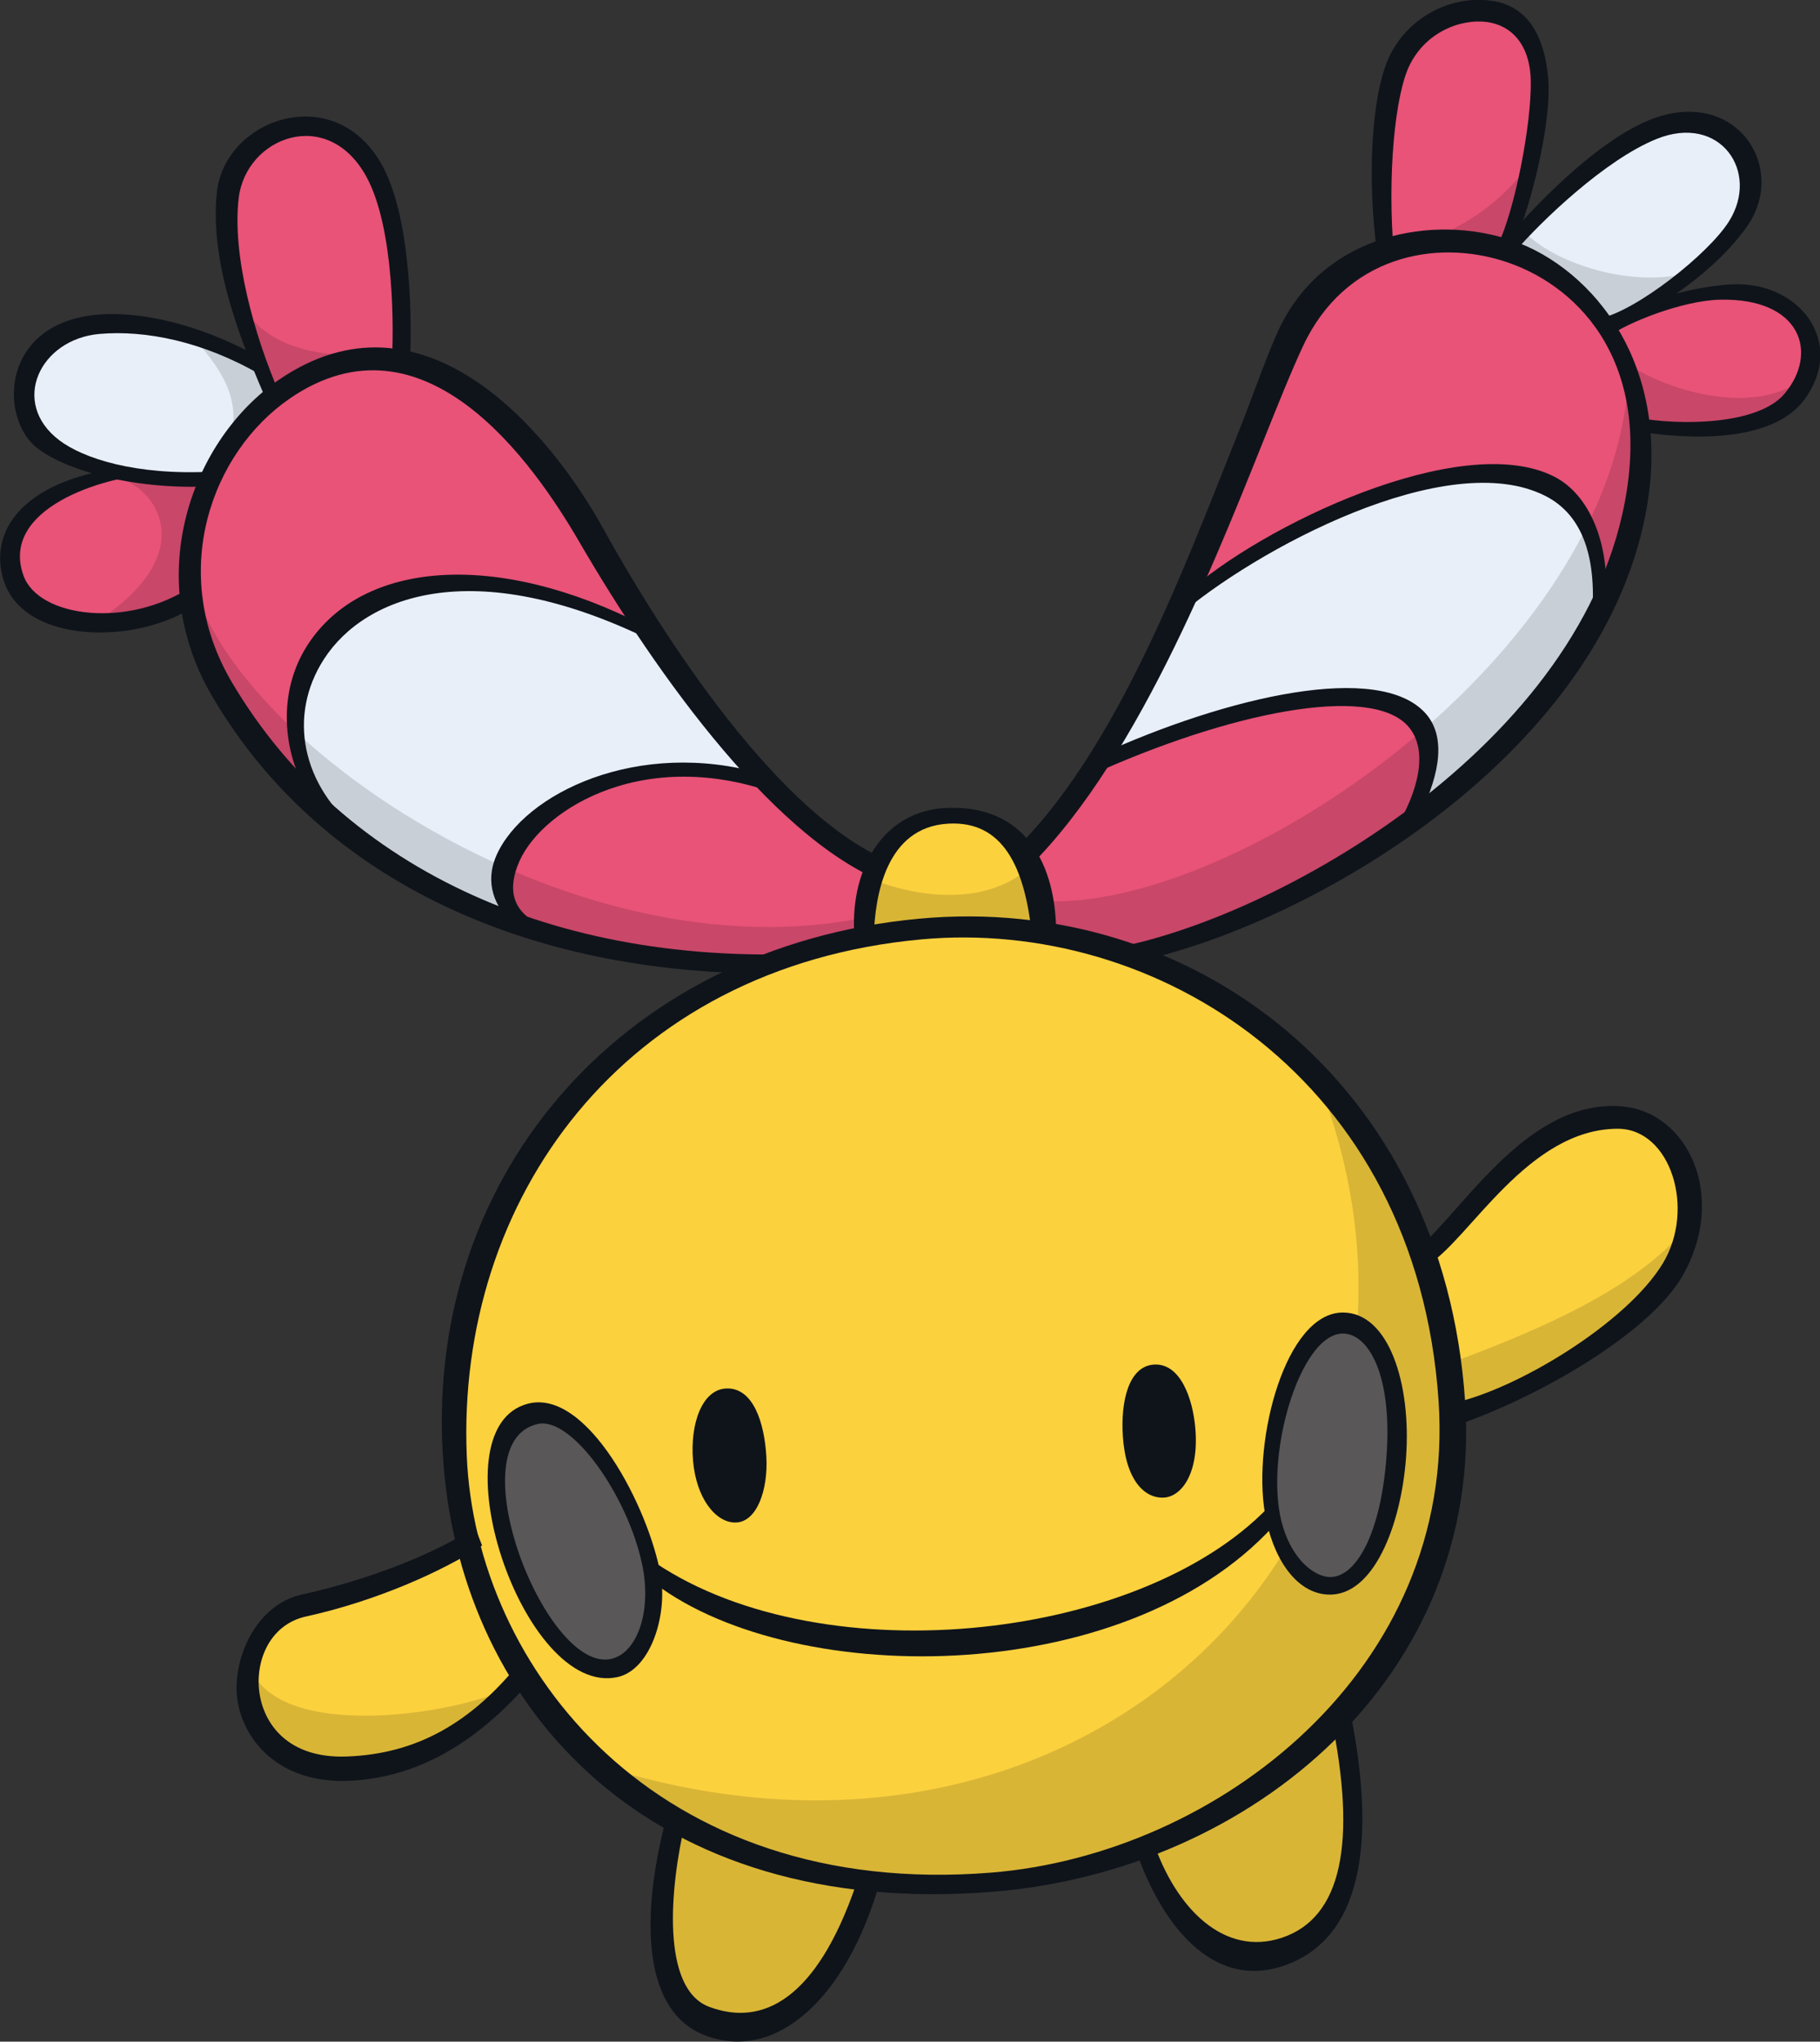 <?xml version="1.0" encoding="UTF-8"?>
<!-- Created with Inkscape (http://www.inkscape.org/) -->
<svg version="1.1" viewBox="0 0 82.24 92.259" xmlns="http://www.w3.org/2000/svg">
 <rect x="0" y="0" width="82.24" height="92.259" fill="#333333" stroke="none"/>
 <defs>
  <clipPath id="clipPath125">
   <path d="m-575.93-514.09h959.98v1242.3h-959.98z" stroke-width="1.569"/>
  </clipPath>
  <clipPath id="clipPath128">
   <path d="m-575.93-514.09h959.98v1242.3h-959.98z" stroke-width="1.569"/>
  </clipPath>
  <clipPath id="clipPath131">
   <path d="m-575.93-514.09h959.98v1242.3h-959.98z" stroke-width="1.569"/>
  </clipPath>
  <clipPath id="clipPath134">
   <path d="m-575.93-514.09h959.98v1242.3h-959.98z" stroke-width="1.569"/>
  </clipPath>
  <clipPath id="clipPath137">
   <path d="m-575.93-514.09h959.98v1242.3h-959.98z" stroke-width="1.569"/>
  </clipPath>
  <clipPath id="clipPath140">
   <path d="m-575.93-514.09h959.98v1242.3h-959.98z" stroke-width="1.569"/>
  </clipPath>
  <clipPath id="clipPath143">
   <path d="m-575.93-514.09h959.98v1242.3h-959.98z" stroke-width="1.569"/>
  </clipPath>
  <clipPath id="clipPath146">
   <path d="m-575.93-514.09h959.98v1242.3h-959.98z" stroke-width="1.569"/>
  </clipPath>
  <clipPath id="clipPath149">
   <path d="m-575.93-514.09h959.98v1242.3h-959.98z" stroke-width="1.569"/>
  </clipPath>
  <clipPath id="clipPath152">
   <path d="m-575.93-514.09h959.98v1242.3h-959.98z" stroke-width="1.569"/>
  </clipPath>
  <clipPath id="clipPath155">
   <path d="m-575.93-514.09h959.98v1242.3h-959.98z" stroke-width="1.569"/>
  </clipPath>
  <clipPath id="clipPath158">
   <path d="m-575.93-514.09h959.98v1242.3h-959.98z" stroke-width="1.569"/>
  </clipPath>
  <clipPath id="clipPath161">
   <path d="m-575.93-514.09h959.98v1242.3h-959.98z" stroke-width="1.569"/>
  </clipPath>
  <clipPath id="clipPath164">
   <path d="m-575.93-514.09h959.98v1242.3h-959.98z" stroke-width="1.569"/>
  </clipPath>
  <clipPath id="clipPath167">
   <path d="m-575.93-514.09h959.98v1242.3h-959.98z" stroke-width="1.569"/>
  </clipPath>
  <clipPath id="clipPath170">
   <path d="m-575.93-514.09h959.98v1242.3h-959.98z" stroke-width="1.569"/>
  </clipPath>
  <clipPath id="clipPath173">
   <path d="m-575.93-514.09h959.98v1242.3h-959.98z" stroke-width="1.569"/>
  </clipPath>
  <clipPath id="clipPath176">
   <path d="m-575.93-514.09h959.98v1242.3h-959.98z" stroke-width="1.569"/>
  </clipPath>
  <clipPath id="clipPath179">
   <path d="m-575.93-514.09h959.98v1242.3h-959.98z" stroke-width="1.569"/>
  </clipPath>
  <clipPath id="clipPath182">
   <path d="m-575.93-514.09h959.98v1242.3h-959.98z" stroke-width="1.569"/>
  </clipPath>
  <clipPath id="clipPath185">
   <path d="m-575.93-514.09h959.98v1242.3h-959.98z" stroke-width="1.569"/>
  </clipPath>
  <clipPath id="clipPath188">
   <path d="m-575.93-514.09h959.98v1242.3h-959.98z" stroke-width="1.569"/>
  </clipPath>
  <clipPath id="clipPath191">
   <path d="m-575.93-514.09h959.98v1242.3h-959.98z" stroke-width="1.569"/>
  </clipPath>
  <clipPath id="clipPath194">
   <path d="m-575.93-514.09h959.98v1242.3h-959.98z" stroke-width="1.569"/>
  </clipPath>
  <clipPath id="clipPath197">
   <path d="m-575.93-514.09h959.98v1242.3h-959.98z" stroke-width="1.569"/>
  </clipPath>
  <clipPath id="clipPath200">
   <path d="m-575.93-514.09h959.98v1242.3h-959.98z" stroke-width="1.569"/>
  </clipPath>
  <clipPath id="clipPath203">
   <path d="m-575.93-514.09h959.98v1242.3h-959.98z" stroke-width="1.569"/>
  </clipPath>
  <clipPath id="clipPath206">
   <path d="m-575.93-514.09h959.98v1242.3h-959.98z" stroke-width="1.569"/>
  </clipPath>
  <clipPath id="clipPath209">
   <path d="m-575.93-514.09h959.98v1242.3h-959.98z" stroke-width="1.569"/>
  </clipPath>
  <clipPath id="clipPath212">
   <path d="m-575.93-514.09h959.98v1242.3h-959.98z" stroke-width="1.569"/>
  </clipPath>
  <clipPath id="clipPath215">
   <path d="m-575.93-514.09h959.98v1242.3h-959.98z" stroke-width="1.569"/>
  </clipPath>
  <clipPath id="clipPath218">
   <path d="m-575.93-514.09h959.98v1242.3h-959.98z" stroke-width="1.569"/>
  </clipPath>
  <clipPath id="clipPath221">
   <path d="m-575.93-514.09h959.98v1242.3h-959.98z" stroke-width="1.569"/>
  </clipPath>
  <clipPath id="clipPath224">
   <path d="m-575.93-514.09h959.98v1242.3h-959.98z" stroke-width="1.569"/>
  </clipPath>
  <clipPath id="clipPath227">
   <path d="m-575.93-514.09h959.98v1242.3h-959.98z" stroke-width="1.569"/>
  </clipPath>
  <clipPath id="clipPath230">
   <path d="m-575.93-514.09h959.98v1242.3h-959.98z" stroke-width="1.569"/>
  </clipPath>
  <clipPath id="clipPath233">
   <path d="m-575.93-514.09h959.98v1242.3h-959.98z" stroke-width="1.569"/>
  </clipPath>
  <clipPath id="clipPath236">
   <path d="m-575.93-514.09h959.98v1242.3h-959.98z" stroke-width="1.569"/>
  </clipPath>
  <clipPath id="clipPath239">
   <path d="m-575.93-514.09h959.98v1242.3h-959.98z" stroke-width="1.569"/>
  </clipPath>
  <clipPath id="clipPath242">
   <path d="m-575.93-514.09h959.98v1242.3h-959.98z" stroke-width="1.569"/>
  </clipPath>
  <clipPath id="clipPath245">
   <path d="m-575.93-514.09h959.98v1242.3h-959.98z" stroke-width="1.569"/>
  </clipPath>
  <clipPath id="clipPath248">
   <path d="m-575.93-514.09h959.98v1242.3h-959.98z" stroke-width="1.569"/>
  </clipPath>
  <clipPath id="clipPath251">
   <path d="m-575.93-514.09h959.98v1242.3h-959.98z" stroke-width="1.569"/>
  </clipPath>
  <clipPath id="clipPath254">
   <path d="m-575.93-514.09h959.98v1242.3h-959.98z" stroke-width="1.569"/>
  </clipPath>
  <clipPath id="clipPath257">
   <path d="m-575.93-514.09h959.98v1242.3h-959.98z" stroke-width="1.569"/>
  </clipPath>
  <clipPath id="clipPath260">
   <path d="m-575.93-514.09h959.98v1242.3h-959.98z" stroke-width="1.569"/>
  </clipPath>
  <clipPath id="clipPath263">
   <path d="m-575.93-514.09h959.98v1242.3h-959.98z" stroke-width="1.569"/>
  </clipPath>
  <clipPath id="clipPath266">
   <path d="m-575.93-514.09h959.98v1242.3h-959.98z" stroke-width="1.569"/>
  </clipPath>
  <clipPath id="clipPath269">
   <path d="m-575.93-514.09h959.98v1242.3h-959.98z" stroke-width="1.569"/>
  </clipPath>
  <clipPath id="clipPath272">
   <path d="m-575.93-514.09h959.98v1242.3h-959.98z" stroke-width="1.569"/>
  </clipPath>
  <clipPath id="clipPath275">
   <path d="m-575.93-514.09h959.98v1242.3h-959.98z" stroke-width="1.569"/>
  </clipPath>
  <clipPath id="clipPath278">
   <path d="m-575.93-514.09h959.98v1242.3h-959.98z" stroke-width="1.569"/>
  </clipPath>
  <clipPath id="clipPath281">
   <path d="m-575.93-514.09h959.98v1242.3h-959.98z" stroke-width="1.569"/>
  </clipPath>
  <clipPath id="clipPath284">
   <path d="m-575.93-514.09h959.98v1242.3h-959.98z" stroke-width="1.569"/>
  </clipPath>
  <clipPath id="clipPath287">
   <path d="m-575.93-514.09h959.98v1242.3h-959.98z" stroke-width="1.569"/>
  </clipPath>
  <clipPath id="clipPath290">
   <path d="m-575.93-514.09h959.98v1242.3h-959.98z" stroke-width="1.569"/>
  </clipPath>
  <clipPath id="clipPath293">
   <path d="m-575.93-514.09h959.98v1242.3h-959.98z" stroke-width="1.569"/>
  </clipPath>
  <clipPath id="clipPath296">
   <path d="m-575.93-514.09h959.98v1242.3h-959.98z" stroke-width="1.569"/>
  </clipPath>
  <clipPath id="clipPath299">
   <path d="m-575.93-514.09h959.98v1242.3h-959.98z" stroke-width="1.569"/>
  </clipPath>
  <clipPath id="clipPath302">
   <path d="m-575.93-514.09h959.98v1242.3h-959.98z" stroke-width="1.569"/>
  </clipPath>
 </defs>
 <g stroke-width="1.569">
  <path d="m74.032 19.092c2.132 0.532 5.697 0.5 6.921-1.282 1.586-2.315 0.389-4.762-3.264-4.596-2.419 0.11-4.254 0.962-5.053 1.628 1.093 1.578 1.396 4.249 1.396 4.249" clip-path="url(#clipPath170)" fill="#e85377"/>
  <path d="m72.448 14.605c1.664-0.133 5.101-3.286 5.672-4.094 1.933-2.731 0.107-5.895-3.396-4.529-2.731 1.067-5.716 4.006-6.648 5.404 1.349 0.166 4.304 2.886 4.372 3.219" clip-path="url(#clipPath302)" fill="#e9eff8"/>
  <path d="m62.675 11.139c-0.4-3.529-0.036-6.682 0.765-8.287 1.532-3.063 5.997-3.068 6.064 0.795 0.038 2.264-0.737 6.282-1.669 7.612-1.517-0.728-2.732-0.364-5.161-0.121" clip-path="url(#clipPath128)" fill="#e85377"/>
  <path d="m8.668 27.091c-1.143 1.143-6.072 1.661-7.612-0.411-0.867-1.167-0.836-2.772 0.204-3.591 1.084-0.855 2.229-1.203 4.028-1.802 0.5 0.386 3.482 0.458 3.976 0.307 0.06 1.396-0.616 5.271-0.596 5.496" clip-path="url(#clipPath299)" fill="#e85377"/>
  <path d="m11.508 16.441c-2.864-1.732-4.704-1.868-7.034-1.667-3.674 0.314-4.155 3.856-2.489 5.122 1.202 0.913 3.602 2.034 7.459 1.707l2.914-3.826c-0.122-0.182-0.831-1.015-0.85-1.335" clip-path="url(#clipPath143)" fill="#e9eff8"/>
  <path d="m17.939 16.315c0.133-0.999 0.364-5.798-1.087-8.467-1.787-3.286-5.972-2.488-6.394 1.065-0.333 2.797 0.695 6.19 1.895 8.921 1.517-1.093 3.765-1.821 5.586-1.518" clip-path="url(#clipPath161)" fill="#e85377"/>
  <path d="m49.64 34.385c-1.231 1.782-2.605 3.361-4.152 4.565 0.27 0.798 0.547 1.639 0.607 3.037 1.823 0.424 4.022 0.726 4.433 1.153 3.569-0.767 8.524-2.824 12.966-6.016 4.099-7.233-4.897-6.836-13.854-2.739" clip-path="url(#clipPath263)" fill="#e85377"/>
  <path d="m53.703 26.919c-1.156 2.59-2.493 5.194-4.061 7.466 8.957-4.097 17.953-4.494 13.854 2.737 3.543-2.546 6.762-5.812 8.69-9.73 0.483-10.706-13.361-4.265-18.483-0.474" clip-path="url(#clipPath173)" fill="#e9eff8"/>
  <path d="m58.377 15.421c-1.212 2.59-2.678 7.024-4.678 11.503 5.122-3.79 18.966-10.23 18.483 0.474 0.631-1.282 1.125-2.632 1.445-4.052 2.883-12.745-11.394-16.157-15.25-7.925" clip-path="url(#clipPath227)" fill="#e85377"/>
  <path d="m34.582 35.327c-1.895-1.972-3.692-4.417-5.321-6.83-12.881-6.207-18.68 2.22-14.842 7.713 2.521 2.32 5.575 4.132 9.019 5.366-3.219-2.604 3.062-8.826 11.143-6.249" clip-path="url(#clipPath182)" fill="#e9eff8"/>
  <path d="m29.264 28.503c-2.295-3.402-4.256-6.732-5.681-8.541-7.76-9.851-18.892 1.754-13.386 11.055 1.15 1.94 2.574 3.678 4.226 5.198-3.838-5.493 1.959-13.92 14.842-7.713" clip-path="url(#clipPath176)" fill="#e85377"/>
  <path d="m34.582 35.327c-8.081-2.577-14.362 3.645-11.143 6.249 3.827 1.371 8.136 2.038 12.724 1.906 1.147-0.519 2.726-0.944 3.697-1.308-0.121-0.971 0.729-2.855 0.729-2.855-2.055-0.474-4.082-1.987-6.008-3.992" clip-path="url(#clipPath254)" fill="#e85377"/>
  <path d="m64.275 33.005c-6.194 5.344-13.962 8.552-18.349 7.539 0.08 0.414 0.14 0.883 0.163 1.446 1.823 0.424 4.022 0.725 4.433 1.151 3.569-0.765 8.524-2.822 12.966-6.016 1.051-1.853 1.238-3.203 0.787-4.121" clip-path="url(#clipPath275)" fill="#c94768"/>
  <path d="m71.632 23.923c-1.699 3.373-4.342 6.481-7.357 9.082 0.449 0.918 0.264 2.268-0.787 4.121 3.543-2.546 6.762-5.812 8.69-9.73 0.066-1.46-0.136-2.601-0.546-3.473" clip-path="url(#clipPath278)" fill="#c9cfd7"/>
  <path d="m73.593 17.084c-0.149 2.348-0.853 4.649-1.956 6.839 0.409 0.874 0.612 2.013 0.546 3.473 0.629-1.282 1.125-2.632 1.445-4.052 0.551-2.433 0.474-4.524-0.035-6.26" clip-path="url(#clipPath191)" fill="#c94768"/>
  <path d="m8.716 15.233c1.63 1.81 2.111 3.016 1.689 4.765 0.905-1.327 1.266-1.749 1.87-2.052-0.182-1.266-0.604-0.783-0.604-1.387-1.266-1.026-1.567-0.844-2.955-1.327" clip-path="url(#clipPath212)" fill="#c9cfd7"/>
  <path d="m5.218 21.57c1.787 0.359 3.92 3.318-0.664 6.395 2.654-0.544 3.57-1.038 3.926-1.456 0.356-1.14 0.417-4.216 0.778-4.698-2.775-0.422-2.292-0.301-3.016-0.483-1.024 0.424-1.024 0.242-1.024 0.242" clip-path="url(#clipPath221)" fill="#c94768"/>
  <path d="m8.559 25.193c0.039 3.402 1.849 7.402 5.296 10.805-0.213-1.015-0.342-2.115-0.409-2.861-2.925-2.704-4.775-5.587-4.886-7.943" clip-path="url(#clipPath167)" fill="#c94768"/>
  <path d="m22.77 39.17c-3.616-1.601-6.859-3.757-9.332-6.042 0.067 0.748 0.196 1.846 0.409 2.861 2.362 2.333 5.493 4.381 9.355 5.763-0.436-0.86-0.595-1.911-0.433-2.582" clip-path="url(#clipPath224)" fill="#c9cfd7"/>
  <path d="m39.711 41.319c-5.617 1.344-11.669 0.191-16.931-2.138-0.162 0.67-0.005 1.721 0.433 2.582 3.591 1.285 7.807 1.998 12.624 1.82 1.016-0.389 1.026-0.839 4.03-1.398 0.013-0.7 0.05-0.551-0.155-0.866" clip-path="url(#clipPath164)" fill="#c94768"/>
  <path d="m73.373 16.331c0.499 1.368 0.659 2.758 0.659 2.758 2.132 0.533 5.697 0.5 6.921-1.282 0.115-0.168 0.205-0.336 0.285-0.502-2.565 1.559-6.423 0.078-7.865-0.974" clip-path="url(#clipPath218)" fill="#c94768"/>
  <path d="m68.84 10.433c-0.315 0.344-0.577 0.668-0.765 0.951 1.351 0.166 4.304 2.886 4.372 3.219 1.143-0.091 2.952-1.333 4.158-2.365-2.671 0.885-6.389-0.312-7.765-1.804" clip-path="url(#clipPath233)" fill="#c9cfd7"/>
  <path d="m10.723 13.256s0.718 3.368 6.734 2.706c0 0-2.925 0.11-5.023 1.987 0 0-1.324-2.264-1.711-4.693" clip-path="url(#clipPath203)" fill="#c94768"/>
  <path d="m69.295 7.123s-1.545 2.706-5.191 3.865c0 0 3.644-0.056 4.031 0.331 0 0 1.048-3.533 1.159-4.196" clip-path="url(#clipPath197)" fill="#c94768"/>
 </g>
 <g fill="#0f141b" stroke-width="1.569">
  <path d="m68.338 10.872c-3.558-1.219-8.518-0.329-10.558 4.027-0.533 1.137-1.173 3.026-1.878 4.779-2.42 6.041-5.714 15.068-10.819 19.429 0.173 0.234 0.354 0.728 0.477 0.936 5.256-4.455 9.043-13.92 11.498-20.047 0.7-1.746 1.304-3.253 1.829-4.373 1.875-4.005 5.957-4.889 9.238-3.766 3.333 1.142 6.69 4.709 5.176 11.405-2.547 11.259-16.9 18.845-23.761 19.698 0.298 0.027 1.208 0.282 1.58 0.536 7.352-1.437 20.646-8.756 23.132-19.755 1.611-7.125-2.321-11.639-5.914-12.87" clip-path="url(#clipPath230)"/>
  <path d="m13.092 18.009c6.089-4.174 11.018 2.921 13.081 6.471 3.503 6.027 9.07 13.848 14.281 15.575 0.118-0.235 0.232-0.687 0.309-0.924-5.018-1.63-10.375-9.595-13.496-15.231-2.511-4.536-8.19-11.178-14.671-6.734-3.885 2.662-6.216 8.817-3.013 14.29 4.954 8.466 14.564 12.714 25.866 12.53 0.709-0.354 1.267-0.709 2.127-0.958-12.108 0.853-22.029-3.633-27.088-12.179-2.932-4.952-0.93-10.416 2.605-12.839" clip-path="url(#clipPath236)"/>
  <path d="m64.417 32.236c-2.094-2.34-8.906-0.784-14.784 1.896-0.151 0.32-0.29 0.635-0.441 0.935 6.329-2.886 12.718-4.168 14.426-2.259 0.993 1.109 0.403 3.056-0.519 4.576 0.322-0.249 0.67-0.474 1.063-0.573 0.962-1.953 1.143-3.579 0.254-4.576" clip-path="url(#clipPath245)"/>
  <path d="m72.573 26.793c0.096-2.169-0.681-4.403-2.337-5.252-4.202-2.151-13.339 2.27-16.63 5.285-0.122 0.38-0.257 0.671-0.419 1.063 3.487-3.032 12.216-7.746 16.655-5.473 1.667 0.853 2.362 2.78 2.074 5.724 0.292-0.416 0.447-0.93 0.657-1.347" clip-path="url(#clipPath209)"/>
  <path d="m35.523 36.033-1.059-1.059c-5.634-1.628-10.795 0.878-12.031 3.678-0.54 1.224-0.102 2.342 0.789 3.137 0.507 0.064 0.941 0.201 1.341 0.37 0.041-0.149-0.024-0.311-0.169-0.381-1.278-0.613-1.467-1.628-0.924-2.86 1.052-2.383 5.829-5.371 12.053-2.886" clip-path="url(#clipPath242)"/>
  <path d="m29.139 28.284c-6.668-3.432-12.765-2.974-15.242 0.863-1.343 2.082-1.181 4.778 0.083 6.877 0.463 0.765 2.42 1.7 2.279 1.586-2.64-2.105-3.263-5.282-1.62-7.826 1.875-2.905 6.939-4.863 15.25-0.613 0.017 0.009 0.036 0.011 0.056 0.017-0.028-0.187-0.728-0.864-0.806-0.904" clip-path="url(#clipPath248)"/>
  <path d="m78.283 12.849c-2.188 0.099-5.065 1.12-5.896 1.762 0.133 0.177 0.232 0.383 0.312 0.593 0.75-0.59 3.296-1.619 5.001-1.661 3.691-0.093 4.494 2.413 2.927 4.26-1.176 1.385-4.641 1.449-6.707 1.065 0 0.209 0.013 0.389 0.013 0.612 2.031 0.35 6.071 0.638 7.597-1.418 1.903-2.566-0.201-5.351-3.245-5.213" clip-path="url(#clipPath188)"/>
  <path d="m74.597 5.398c-2.576 1.006-5.612 4.281-6.827 5.76 0.184 0.014 0.428 0.096 0.681 0.22 1.217-1.412 4.082-4.155 6.395-5.095 2.878-1.169 4.704 1.484 3.271 3.736-0.938 1.476-4.173 4.019-5.796 4.362 0.069 0.184 0.207 0.419 0.336 0.604 2.19-0.933 4.816-2.682 6.267-4.725 1.911-2.689-0.485-6.362-4.326-4.863" clip-path="url(#clipPath125)"/>
  <path d="m67.491 0.049c-1.849-0.304-3.794 0.671-4.673 2.428-0.867 1.733-1.057 5.65-0.574 9.093 0.215 0.157 0.521 0.008 0.736-0.165-0.293-3.384 0.038-7.106 0.723-8.475 0.816-1.63 2.563-2.154 3.702-1.896 1.098 0.251 1.743 1.206 1.766 2.623 0.033 1.94-0.711 5.813-1.493 7.427 0.229 0.031 0.372 0.235 0.543 0.384 0.85-1.699 1.926-5.849 1.733-7.983-0.157-1.713-0.828-3.167-2.463-3.437" clip-path="url(#clipPath185)"/>
  <path d="m1.061 26.009c-1.09-3.054 3.682-4.467 5.736-4.568-0.477-0.125-0.871-0.111-1.338-0.306-4.544 0.629-5.959 2.932-5.3 5.074 0.899 2.93 6.075 2.947 8.695 1.14 0-0.273-0.221-0.59-0.221-0.833-2.824 1.887-6.888 1.404-7.572-0.508" clip-path="url(#clipPath260)"/>
  <path d="m2.676 19.892c-2.235-1.699-0.877-4.571 1.827-4.803 2.06-0.176 4.651 0.326 7.267 1.843-0.16-0.32-0.315-0.64-0.37-0.96-2.364-1.271-4.966-1.923-6.955-1.757-4.409 0.367-4.48 4.613-2.82 5.986 1.191 0.985 4.246 1.936 7.826 1.779 0.118-0.21 0.136-0.449 0.169-0.67-3.507 0.188-5.874-0.605-6.944-1.418" clip-path="url(#clipPath239)"/>
  <path d="m17.343 7.609c-2.088-4.05-7.192-2.301-7.545 1.092-0.336 3.22 1.106 6.8 2.353 9.644 0.201-0.14 0.336-0.365 0.489-0.53-1.162-2.679-2.16-6.292-1.853-8.87 0.328-2.747 4.019-4.179 5.776-0.947 1.269 2.334 1.238 6.999 1.137 8.46 0.216-0.033 0.61-0.143 0.817-0.044 0.102-1.528 0.111-6.307-1.175-8.803" clip-path="url(#clipPath206)"/>
 </g>
 <g stroke-width="1.569">
  <path d="m20.559 66.056c-1.087-10.877 6.947-22.735 21.018-24.039 13.493-1.25 23.115 8.027 24.017 21.352 0.798 11.766-9.787 20.803-20.784 21.683-11.86 0.949-22.795-4.441-24.251-18.996" clip-path="url(#clipPath179)" fill="#fcd13e"/>
  <path d="m65.515 63.358c-0.4-5.912-2.747-11.095-6.075-14.828 7.929 19.504-9.454 38.293-31.999 31.352 4.402 4.121 10.635 5.697 17.363 5.159 10.997-0.878 21.509-9.917 20.712-21.683" clip-path="url(#clipPath200)" fill="#d9b536"/>
  <path d="m65.53 64.252c2.976-1.465 7.399-2.918 10.066-7.111 2.797-4.394-1.967-8.335-5.192-5.912-2.381 1.788-3.785 3.423-6.312 5.592 0.576 1.74 1.58 6.765 1.438 7.431" clip-path="url(#clipPath194)" fill="#fcd13e"/>
  <path d="m21.139 69.679c-1.492 1.313-3.821 2.149-7.412 2.938-3.644 0.798-3.504 7.372 1.928 7.186 5.084-0.176 7.082-3.151 8.243-4.455-1.438-1.598-2.604-4.941-2.759-5.669" clip-path="url(#clipPath215)" fill="#fcd13e"/>
  <path d="m51.946 83.263c0.613 2.805 2.797 5.752 5.776 4.869 3.162-0.936 3.889-4.922 2.613-10.621-4.155 4.714-8.389 5.752-8.389 5.752" clip-path="url(#clipPath284)" fill="#d9b536"/>
  <path d="m39.005 85.177c-1.754 5.783-4.311 7.098-6.957 6.107-2.673-1.002-2.136-6.497-1.437-9.3 2.482 2.235 8.394 3.194 8.394 3.194" clip-path="url(#clipPath281)" fill="#d9b536"/>
  <path d="m46.911 41.883c0.08-3.275-1.02-5.271-4.086-5.095-2.668 0.152-3.719 1.815-3.584 5.495 3.517-0.88 7.407-0.074 7.67-0.4" clip-path="url(#clipPath251)" fill="#fcd13e"/>
 </g>
 <g fill="#d9b536" stroke-width="1.569">
  <path d="m11.194 74.981c0.855 3.807 9.278 2.572 11.92 1.25-2.097 2.331-7.212 4.146-9.245 3.652-1.224-0.298-2.833-1.565-2.675-4.902" clip-path="url(#clipPath287)"/>
  <path d="m65.217 61.71c0.223 1.228 0.362 2.254 0.304 2.53 1.669-1.101 7.399-2.919 10.066-7.111 0.395-0.621 0.635-1.231 0.754-1.816-2.213 2.726-6.157 4.582-11.125 6.397" clip-path="url(#clipPath290)"/>
  <path d="m39.444 39.75s4.358 1.889 7.118-0.582l0.654 2.979s-5.264-0.976-8.298 0.202z" clip-path="url(#clipPath293)"/>
 </g>
 <g fill="#0f141b" stroke-width="1.569">
  <path d="m21.092 65.789c-0.478-11.554 7.021-22.089 20.525-23.339 10.615-0.982 22.4 6.276 23.388 20.859 0.822 12.11-9.965 20.489-20.229 21.311-15.14 1.211-23.287-9.256-23.684-18.831m20.445-24.276c-13.631 1.263-22.555 11.907-21.487 24.776 0.911 10.965 9.318 20.434 24.793 19.197 11.785-0.943 22.197-9.804 21.361-22.16-0.98-14.452-12.328-22.956-24.668-21.813" clip-path="url(#clipPath257)"/>
  <path d="m73.279 49.993c-4.119-0.334-6.976 4.403-9.063 6.3 0.143 0.273 0.243 0.56 0.315 0.852 1.857-1.133 4.511-6.139 8.572-6.139 2.383 0 3.531 3.619 2.03 6.091-1.625 2.678-6.574 5.689-9.51 6.315 0.143 0.268 0.022 0.765 0.085 1.034 3.961-1.352 8.845-4.249 10.303-6.764 2.077-3.587 0.281-7.445-2.731-7.688" clip-path="url(#clipPath272)"/>
  <path d="m15.649 79.373c-2.616 0.091-3.749-1.459-3.934-2.938-0.179-1.413 0.491-3.034 2.115-3.39 3.164-0.695 6.169-2.039 7.954-3.208-0.105-0.278-0.226-0.555-0.315-0.833-1.694 1.15-4.754 2.375-7.824 3.048-2.111 0.464-3.147 2.94-2.925 4.701 0.224 1.774 1.804 3.895 5.148 3.714 3.333-0.18 6.008-2.039 8.248-4.682-0.141-0.264-0.493-0.441-0.618-0.674-2.205 2.736-4.667 4.152-7.848 4.262" clip-path="url(#clipPath266)"/>
  <path d="m60.903 76.832c-0.414 0.365-0.565 0.596-0.753 0.751 1.172 5.699 0.482 9.078-2.229 9.981-2.583 0.861-4.789-1.285-5.832-4.412-0.306 0.042-0.569 0.136-0.83 0.262 1.103 3.346 3.473 6.679 6.932 5.347 3.573-1.373 3.987-6.072 2.712-11.929" clip-path="url(#clipPath269)"/>
  <path d="m38.692 85.13c-1.796 5.25-4.246 6.453-6.646 5.554-2.182-0.819-1.785-5.379-1.081-8.351-0.245-0.21-0.482-0.408-0.74-0.546-0.017 0.031-0.036 0.06-0.045 0.097-1.133 4.074-1.401 8.936 1.705 10.1 3.155 1.183 6.348-1.603 7.879-6.961-0.315 0.006-0.758 0.071-1.071 0.107" clip-path="url(#clipPath296)"/>
  <path d="m42.864 36.503c-3.09 0.089-4.502 2.966-4.249 5.881 0.249-0.089 0.546-0.038 0.867 0.011 0.044-1.933 0.557-5.018 3.365-5.176 2.442-0.141 3.467 1.906 3.784 5.079 0.303 0 0.791-0.061 1.093-0.061 0.016-3.209-1.409-5.832-4.859-5.733" clip-path="url(#clipPath134)"/>
  <path d="m50.738 64.895c-0.104-1.589 0.27-3.129 1.368-3.23 1.212-0.111 1.796 1.504 1.909 2.9 0.165 2.013-0.621 3.057-1.412 3.107-0.869 0.056-1.735-0.764-1.865-2.778" clip-path="url(#clipPath140)"/>
  <path d="m34.629 65.82c-0.088-1.528-0.588-3.096-1.776-3.079-1.123 0.014-1.678 1.591-1.537 3.261 0.146 1.724 1.04 2.819 1.931 2.797 0.96-0.022 1.468-1.487 1.382-2.979" clip-path="url(#clipPath137)"/>
  <path d="m58.785 66.934c0.058 0.044 0.047 0.014 0 0" clip-path="url(#clipPath158)"/>
  <path d="m57.327 68.095c-5.936 6.188-20.61 7.645-28.072 2.278 0 0.306 0.063 0.692 0.063 0.968 6.13 4.973 21.426 5.063 28.232-2.389-0.074-0.215-0.009-0.682-0.223-0.856" clip-path="url(#clipPath131)"/>
 </g>
 <g stroke-width="1.569">
  <path d="m57.389 66.51c0.074-2.692 1.338-6.646 3.288-6.646 1.609 0 2.663 2.595 2.414 5.984-0.268 3.639-1.446 5.957-3.04 5.741-1.787-0.242-2.751-1.843-2.662-5.079" clip-path="url(#clipPath146)" fill="#595757"/>
  <path d="m28.841 68.801c-1.031-2.568-3.165-5.322-5.096-4.725-1.931 0.596-1.54 3.782-0.516 6.491 1.107 2.93 2.787 5.189 4.632 4.662 2.162-0.618 1.774-4.449 0.98-6.428" clip-path="url(#clipPath149)" fill="#595757"/>
  <path d="m60.119 71.263c-0.83 0.005-2.143-1.085-2.367-3.426-0.304-3.128 1.192-7.578 2.927-7.578 1.159 0 2.243 1.876 1.972 5.558-0.264 3.564-1.402 5.44-2.532 5.446m-2.963-2.896c0.326 1.95 1.352 3.606 2.831 3.688 2.069 0.113 3.321-3.118 3.547-6.185 0.246-3.341-0.778-6.56-2.855-6.56-2.585 0-4.082 5.746-3.523 9.057" clip-path="url(#clipPath152)" fill="#0f141b"/>
  <path d="m27.947 74.84c-2.99 1.584-7.485-9.636-3.644-10.494 1.532-0.342 4.064 3.236 4.718 6.367 0.403 1.936-0.129 3.627-1.075 4.127m-4.091-11.41c-4.276 1.115-0.231 13.316 4.058 12.351 1.492-0.336 2.257-2.801 1.939-4.615-0.53-3.013-3.308-8.438-5.997-7.736" clip-path="url(#clipPath155)" fill="#0f141b"/>
 </g>
</svg>
